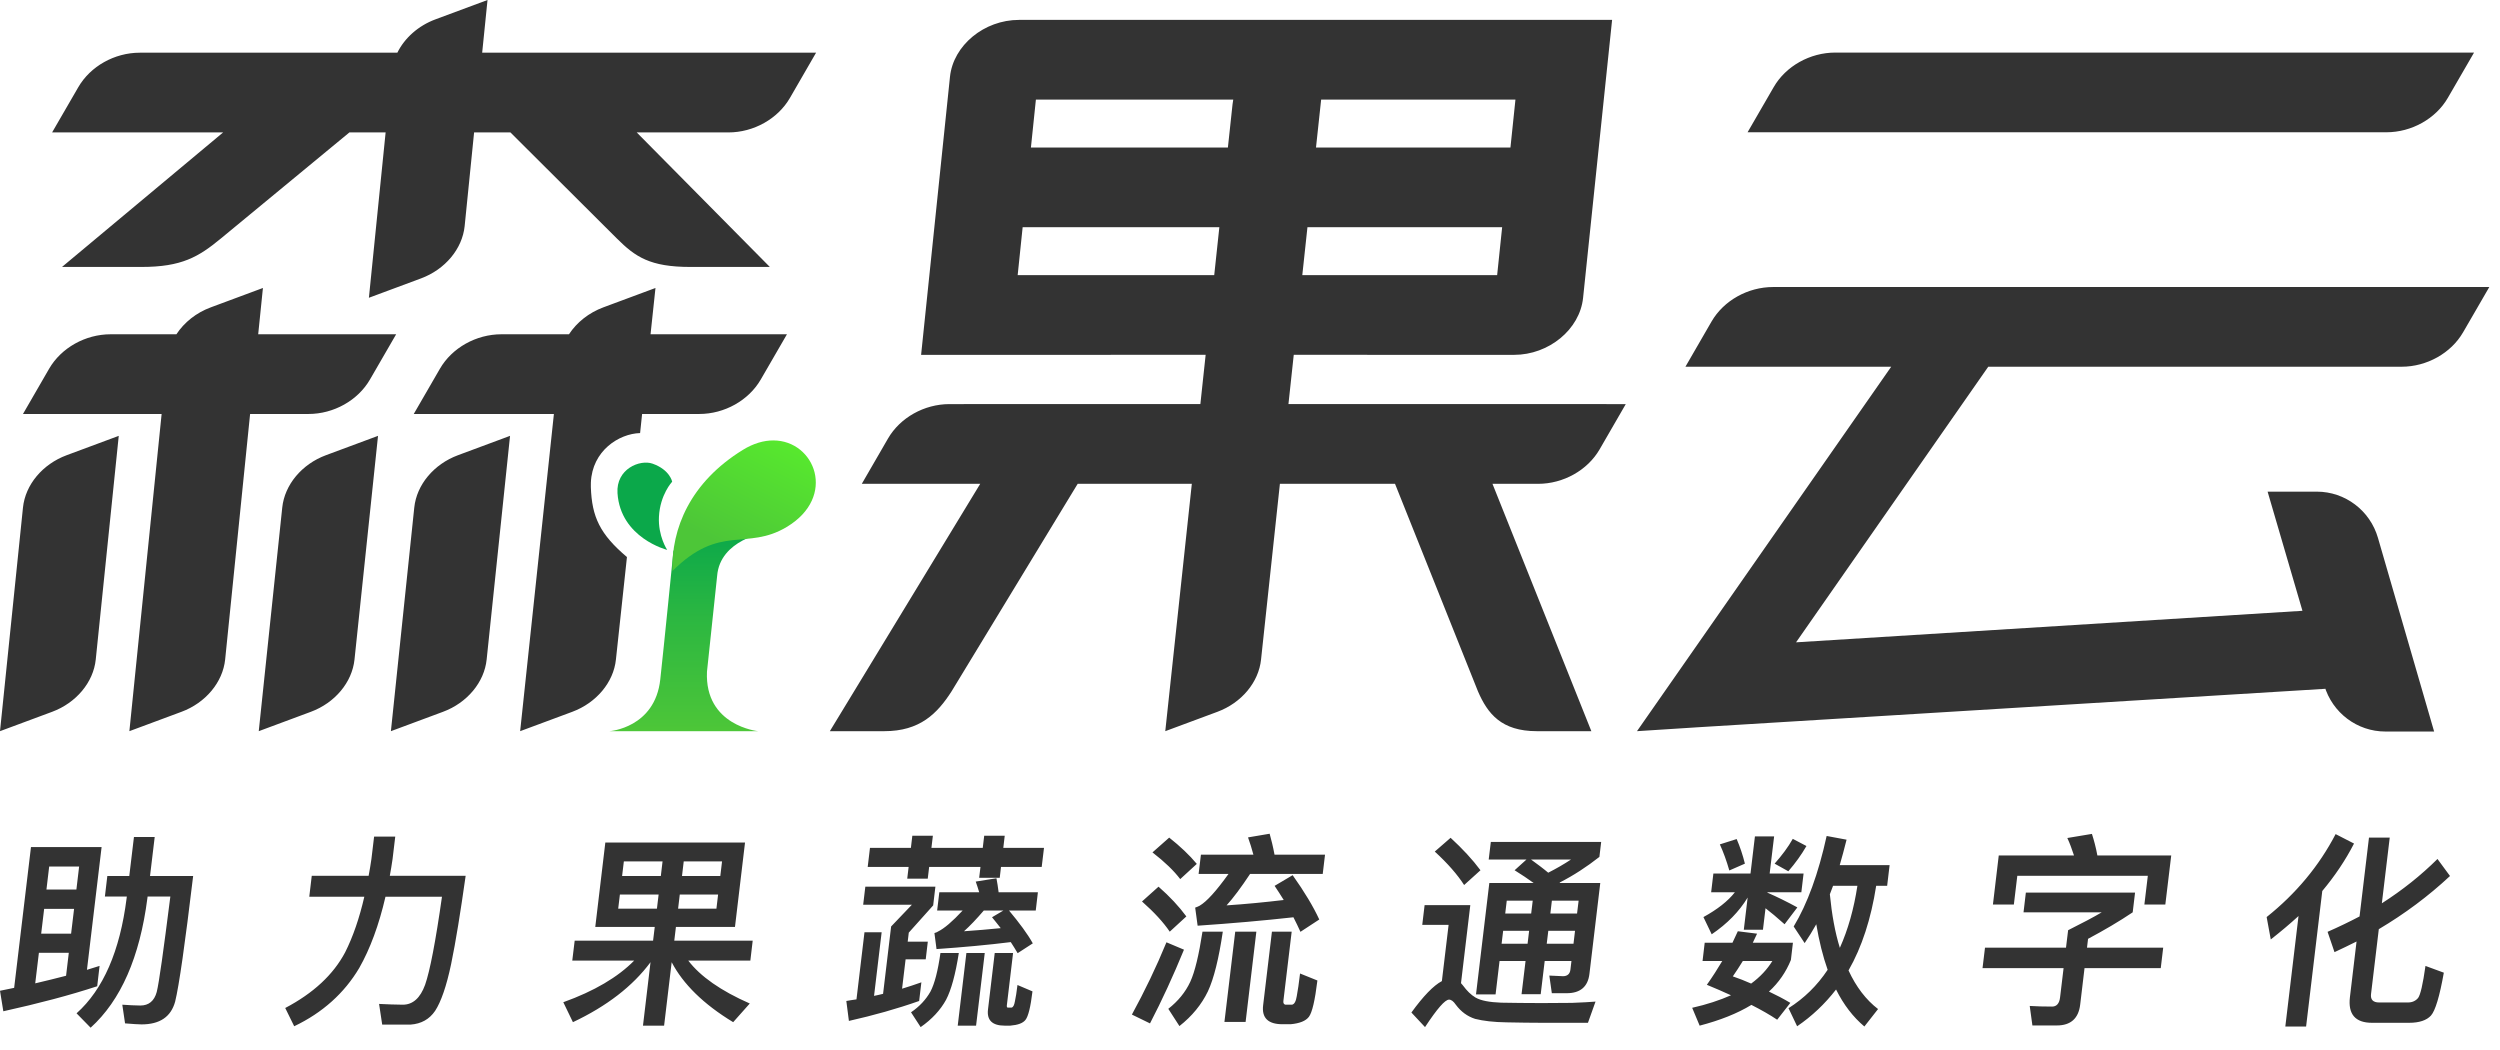 <?xml version="1.0" encoding="UTF-8"?>
<svg width="100px" height="42px" viewBox="0 0 100 42" version="1.1" xmlns="http://www.w3.org/2000/svg" xmlns:xlink="http://www.w3.org/1999/xlink">
    <!-- Generator: Sketch 60.1 (88133) - https://sketch.com -->
    <title>编组 5</title>
    <desc>Created with Sketch.</desc>
    <defs>
        <linearGradient x1="50%" y1="0%" x2="50%" y2="100%" id="linearGradient-1">
            <stop stop-color="#0BA84A" offset="0%"></stop>
            <stop stop-color="#2CB741" offset="43.343%"></stop>
            <stop stop-color="#4DC638" offset="100%"></stop>
        </linearGradient>
        <linearGradient x1="78.808%" y1="8.541%" x2="32.561%" y2="81.11%" id="linearGradient-2">
            <stop stop-color="#57E82E" offset="0%"></stop>
            <stop stop-color="#4DC638" offset="100%"></stop>
        </linearGradient>
    </defs>
    <g id="页面-1" stroke="none" stroke-width="1" fill="none" fill-rule="evenodd">
        <g id="编组-5">
            <path d="M6.188,33.48 L6.001,35.04 L7.726,35.04 C7.402,37.75 7.163,39.425 7.006,40.064 C6.839,40.673 6.394,40.976 5.66,40.976 C5.532,40.976 5.31,40.959 5.002,40.935 L4.892,40.188 C5.169,40.205 5.408,40.221 5.615,40.221 C5.95,40.221 6.171,40.04 6.269,39.68 C6.362,39.31 6.538,38.037 6.814,35.86 L5.904,35.86 L5.896,35.927 C5.591,38.291 4.832,40.016 3.625,41.108 L3.062,40.533 C4.127,39.58 4.798,38.046 5.065,35.927 L5.073,35.86 L4.196,35.86 L4.293,35.04 L5.171,35.04 L5.358,33.48 L6.188,33.48 Z M58.812,36.206 L58.44,39.326 L58.517,39.417 C58.674,39.631 58.839,39.794 59.018,39.9 C59.233,40.026 59.578,40.089 60.046,40.107 C60.51,40.115 61.042,40.123 61.666,40.123 C62.064,40.123 62.466,40.115 62.88,40.115 C63.289,40.099 63.602,40.082 63.821,40.064 L63.518,40.912 L61.692,40.912 C61.251,40.912 60.774,40.904 60.265,40.894 C59.746,40.887 59.329,40.837 59.005,40.755 C58.697,40.657 58.439,40.467 58.233,40.189 C58.137,40.049 58.049,39.985 57.961,39.985 C57.803,39.985 57.487,40.344 57.001,41.084 L56.456,40.501 C56.933,39.844 57.335,39.425 57.675,39.244 L57.944,36.995 L56.89,36.995 L56.984,36.206 L58.812,36.206 Z M38.353,38.119 C38.219,38.974 38.049,39.598 37.843,39.991 C37.617,40.403 37.276,40.772 36.826,41.084 L36.441,40.492 C36.779,40.262 37.037,39.984 37.219,39.662 C37.383,39.351 37.517,38.834 37.618,38.119 L38.353,38.119 Z M93.425,33.364 L94.161,33.742 C93.82,34.407 93.393,35.04 92.891,35.64 L92.244,41.06 L91.413,41.06 L91.941,36.641 C91.591,36.962 91.219,37.273 90.831,37.578 L90.666,36.682 C91.84,35.746 92.762,34.638 93.425,33.364 Z M73.066,33.439 L73.863,33.587 C73.772,33.948 73.683,34.284 73.589,34.605 L75.584,34.605 L75.486,35.433 L75.047,35.433 C74.841,36.756 74.476,37.882 73.941,38.817 C74.244,39.474 74.638,39.991 75.122,40.362 L74.575,41.06 C74.125,40.682 73.744,40.188 73.442,39.58 C72.997,40.156 72.476,40.649 71.885,41.051 L71.541,40.327 C72.163,39.934 72.687,39.425 73.106,38.792 C72.914,38.25 72.764,37.643 72.651,36.97 C72.501,37.24 72.342,37.495 72.186,37.724 L71.747,37.06 C72.295,36.156 72.734,34.949 73.066,33.439 Z M15.81,33.463 L15.703,34.359 C15.668,34.589 15.634,34.818 15.592,35.033 L18.626,35.033 C18.419,36.493 18.231,37.667 18.045,38.563 C17.859,39.45 17.64,40.074 17.405,40.434 C17.174,40.773 16.848,40.953 16.422,40.984 L15.288,40.984 L15.163,40.157 C15.497,40.171 15.806,40.188 16.11,40.188 C16.517,40.188 16.812,39.918 17.004,39.392 C17.196,38.843 17.424,37.667 17.679,35.869 L15.419,35.869 C15.157,37.004 14.804,37.955 14.37,38.719 C13.77,39.729 12.901,40.509 11.768,41.05 L11.409,40.32 C12.532,39.729 13.331,38.989 13.805,38.094 C14.12,37.471 14.376,36.724 14.573,35.869 L12.371,35.869 L12.47,35.033 L14.745,35.033 C14.788,34.809 14.823,34.589 14.857,34.359 L14.964,33.463 L15.81,33.463 Z M48.912,37.267 C48.752,38.349 48.554,39.146 48.316,39.655 C48.063,40.181 47.68,40.649 47.177,41.043 L46.732,40.353 C47.12,40.049 47.419,39.687 47.612,39.269 C47.795,38.874 47.955,38.2 48.099,37.267 L48.912,37.267 Z M40.523,38.119 L40.273,40.221 C40.268,40.262 40.273,40.288 40.303,40.303 L40.464,40.303 C40.529,40.288 40.57,40.205 40.596,40.057 C40.632,39.894 40.665,39.68 40.699,39.4 L41.299,39.655 C41.224,40.279 41.131,40.656 41.018,40.797 C40.914,40.928 40.716,41.001 40.409,41.026 L40.185,41.026 C39.69,41.026 39.468,40.805 39.52,40.378 L39.789,38.119 L40.523,38.119 Z M69.513,37.25 L70.283,37.347 C70.221,37.47 70.167,37.593 70.112,37.709 L71.717,37.709 L71.636,38.398 C71.443,38.875 71.153,39.302 70.758,39.663 C71.053,39.802 71.339,39.95 71.613,40.115 L71.087,40.789 C70.806,40.599 70.463,40.403 70.056,40.196 C69.488,40.542 68.799,40.813 67.986,41.026 L67.687,40.312 C68.277,40.18 68.792,40.008 69.239,39.811 C68.935,39.67 68.611,39.531 68.274,39.392 C68.507,39.064 68.711,38.743 68.891,38.439 L68.102,38.439 L68.188,37.709 L69.299,37.709 C69.374,37.544 69.448,37.398 69.513,37.25 Z M39.39,38.119 L39.043,41.026 L38.309,41.026 L38.656,38.119 L39.39,38.119 Z M29.801,33.702 L29.399,37.077 L27.037,37.077 L26.971,37.627 L30.108,37.627 L30.014,38.423 L27.53,38.423 C28.013,39.055 28.831,39.631 29.991,40.14 L29.327,40.887 C28.136,40.165 27.323,39.36 26.867,38.488 L26.564,41.026 L25.719,41.026 L26.021,38.488 C25.308,39.45 24.271,40.247 22.917,40.887 L22.532,40.089 C23.767,39.646 24.712,39.089 25.368,38.423 L22.891,38.423 L22.987,37.627 L26.123,37.627 L26.19,37.077 L23.811,37.077 L24.213,33.702 L29.801,33.702 Z M85.402,35.705 L85.308,36.493 C84.769,36.856 84.169,37.208 83.522,37.553 L83.48,37.906 L86.528,37.906 L86.43,38.726 L83.381,38.726 L83.207,40.188 C83.141,40.738 82.827,41.018 82.276,41.018 L81.296,41.018 L81.189,40.238 C81.458,40.255 81.76,40.263 82.087,40.263 C82.262,40.263 82.374,40.14 82.402,39.901 L82.543,38.726 L79.301,38.726 L79.4,37.906 L82.64,37.906 L82.725,37.208 C83.283,36.928 83.736,36.691 84.069,36.493 L80.941,36.493 L81.034,35.705 L85.402,35.705 Z M51.667,37.267 L51.335,40.04 C51.326,40.124 51.352,40.171 51.414,40.188 L51.678,40.188 C51.775,40.171 51.837,40.057 51.871,39.844 C51.914,39.622 51.957,39.319 52.002,38.94 L52.696,39.22 C52.599,40.017 52.487,40.501 52.355,40.674 C52.231,40.837 51.988,40.936 51.625,40.969 L51.297,40.969 C50.722,40.969 50.465,40.714 50.525,40.213 L50.877,37.267 L51.667,37.267 Z M46.658,37.692 L47.359,37.987 C46.931,39.031 46.478,40.017 46,40.936 L45.276,40.583 C45.787,39.646 46.254,38.678 46.658,37.692 Z M95.589,33.505 L95.274,36.132 C96.096,35.606 96.837,35.016 97.499,34.359 L98,35.04 C97.138,35.845 96.191,36.551 95.152,37.167 L94.841,39.763 C94.815,39.985 94.921,40.099 95.168,40.099 L96.317,40.099 C96.493,40.099 96.629,40.033 96.724,39.918 C96.818,39.794 96.915,39.369 97.019,38.637 L97.753,38.907 C97.585,39.853 97.413,40.428 97.237,40.624 C97.063,40.813 96.772,40.912 96.364,40.912 L94.88,40.912 C94.209,40.912 93.916,40.566 93.997,39.885 L94.262,37.66 C93.973,37.806 93.677,37.947 93.38,38.086 L93.103,37.273 C93.549,37.077 93.973,36.873 94.382,36.658 L94.759,33.505 L95.589,33.505 Z M50.254,37.267 L49.824,40.878 L48.977,40.878 L49.409,37.267 L50.254,37.267 Z M37.416,35.466 L37.327,36.216 L36.351,37.306 L36.308,37.668 L37.112,37.668 L37.029,38.373 L36.224,38.373 L36.083,39.548 C36.349,39.466 36.605,39.383 36.855,39.293 L36.766,40.039 C35.882,40.352 34.941,40.615 33.956,40.837 L33.853,40.039 C33.99,40.016 34.129,39.991 34.259,39.975 L34.579,37.29 L35.266,37.29 L34.962,39.835 C35.077,39.81 35.199,39.787 35.323,39.753 L35.645,37.059 L36.475,36.19 L34.527,36.19 L34.613,35.466 L37.416,35.466 Z M4.064,33.882 L3.478,38.793 L3.983,38.636 L3.888,39.45 C2.79,39.811 1.537,40.14 0.133,40.451 L0,39.631 L0.566,39.514 L1.239,33.882 L4.064,33.882 Z M64.047,33.678 L63.976,34.276 C63.473,34.671 62.947,35.016 62.384,35.303 L62.398,35.319 L64.011,35.319 L63.577,38.957 C63.517,39.466 63.214,39.728 62.671,39.728 L62.073,39.728 L61.973,39.023 L62.52,39.048 C62.696,39.048 62.796,38.957 62.817,38.785 L62.858,38.439 L61.788,38.439 L61.628,39.769 L60.862,39.769 L61.022,38.439 L59.982,38.439 L59.823,39.777 L59.04,39.777 L59.573,35.319 L61.345,35.319 C61.117,35.156 60.867,34.983 60.584,34.81 L61.058,34.382 L59.548,34.382 L59.633,33.678 L64.047,33.678 Z M70.895,38.439 L69.714,38.439 C69.584,38.652 69.449,38.858 69.313,39.055 C69.559,39.137 69.802,39.237 70.046,39.343 C70.405,39.08 70.688,38.776 70.895,38.439 Z M2.752,38.111 L1.556,38.111 L1.409,39.334 C1.835,39.237 2.249,39.13 2.643,39.03 L2.752,38.111 Z M39.858,35.131 C39.888,35.295 39.92,35.483 39.945,35.69 L41.516,35.69 L41.43,36.42 L40.36,36.42 C40.778,36.92 41.102,37.357 41.312,37.734 L40.706,38.127 C40.621,37.98 40.525,37.831 40.431,37.684 C39.508,37.799 38.523,37.889 37.461,37.963 L37.377,37.322 C37.443,37.306 37.494,37.281 37.528,37.257 C37.766,37.142 38.096,36.863 38.507,36.42 L37.486,36.42 L37.573,35.69 L39.168,35.69 C39.123,35.541 39.076,35.393 39.029,35.263 L39.858,35.131 Z M74.296,35.433 L73.322,35.433 C73.277,35.549 73.24,35.656 73.194,35.771 C73.273,36.583 73.402,37.298 73.594,37.914 C73.919,37.19 74.154,36.362 74.296,35.433 Z M63.001,37.232 L61.932,37.232 L61.869,37.75 L62.94,37.75 L63.001,37.232 Z M61.165,37.232 L60.126,37.232 L60.064,37.75 L61.103,37.75 L61.165,37.232 Z M70.965,33.456 L70.786,34.941 L72.143,34.941 L72.054,35.69 L70.697,35.69 L70.695,35.705 C71.09,35.878 71.49,36.075 71.894,36.296 L71.383,36.97 C71.079,36.699 70.826,36.485 70.621,36.33 L70.518,37.19 L69.752,37.19 L69.906,35.902 C69.567,36.461 69.095,36.945 68.468,37.372 L68.137,36.683 C68.693,36.378 69.113,36.05 69.396,35.69 L68.446,35.69 L68.535,34.941 L70.02,34.941 L70.197,33.456 L70.965,33.456 Z M2.963,36.354 L1.766,36.354 L1.647,37.347 L2.844,37.347 L2.963,36.354 Z M50.786,33.349 C50.853,33.594 50.924,33.874 50.981,34.186 L53.001,34.186 L52.909,34.958 L50.003,34.958 C49.644,35.5 49.33,35.919 49.063,36.215 C49.819,36.165 50.585,36.091 51.349,36 C51.228,35.805 51.106,35.615 50.984,35.434 L51.706,35.007 C52.184,35.681 52.537,36.272 52.771,36.78 L52.018,37.273 C51.929,37.084 51.841,36.887 51.737,36.691 C50.555,36.822 49.272,36.936 47.905,37.028 L47.807,36.305 C47.881,36.279 47.94,36.254 47.983,36.23 C48.266,36.067 48.652,35.639 49.14,34.958 L47.944,34.958 L48.037,34.186 L50.136,34.186 C50.069,33.941 50,33.71 49.921,33.496 L50.786,33.349 Z M46.341,35.467 C46.791,35.86 47.165,36.264 47.454,36.657 L46.79,37.267 C46.539,36.896 46.171,36.493 45.68,36.059 L46.341,35.467 Z M40.137,36.42 L39.353,36.42 C39.058,36.764 38.792,37.043 38.56,37.25 C39.052,37.216 39.543,37.175 40.029,37.126 C39.917,36.977 39.799,36.839 39.681,36.69 L40.137,36.42 Z M61.309,36.026 L60.27,36.026 L60.209,36.542 L61.247,36.542 L61.309,36.026 Z M63.145,36.026 L62.075,36.026 L62.014,36.542 L63.082,36.542 L63.145,36.026 Z M26.345,35.78 L24.796,35.78 L24.728,36.346 L26.277,36.346 L26.345,35.78 Z M28.724,35.78 L27.191,35.78 L27.124,36.346 L28.657,36.346 L28.724,35.78 Z M83.677,33.356 C83.759,33.611 83.837,33.899 83.895,34.219 L86.849,34.219 L86.613,36.182 L85.775,36.182 L85.913,35.033 L80.692,35.033 L80.554,36.182 L79.717,36.182 L79.95,34.219 L82.96,34.219 C82.878,33.973 82.794,33.733 82.693,33.52 L83.677,33.356 Z M3.165,34.662 L1.967,34.662 L1.858,35.581 L3.056,35.581 L3.165,34.662 Z M58.024,33.512 C58.499,33.949 58.902,34.382 59.219,34.81 L58.565,35.401 C58.303,34.991 57.91,34.539 57.391,34.063 L58.024,33.512 Z M46.768,33.504 C47.205,33.85 47.579,34.203 47.872,34.556 L47.209,35.164 C46.96,34.834 46.588,34.474 46.099,34.096 L46.768,33.504 Z M37.315,33.43 L37.257,33.914 L39.31,33.914 L39.368,33.43 L40.189,33.43 L40.132,33.914 L41.76,33.914 L41.668,34.678 L40.04,34.678 L39.989,35.113 L39.166,35.113 L39.219,34.678 L37.166,34.678 L37.11,35.148 L36.289,35.148 L36.345,34.678 L34.708,34.678 L34.799,33.914 L36.436,33.914 L36.493,33.43 L37.315,33.43 Z M28.882,34.456 L27.349,34.456 L27.28,35.04 L28.812,35.04 L28.882,34.456 Z M26.502,34.456 L24.954,34.456 L24.884,35.04 L26.433,35.04 L26.502,34.456 Z M62.839,34.382 L61.242,34.382 C61.491,34.564 61.726,34.736 61.929,34.908 C62.252,34.744 62.553,34.571 62.839,34.382 Z M71.711,33.554 L72.258,33.841 C72.058,34.187 71.818,34.522 71.533,34.851 L70.985,34.546 C71.281,34.211 71.528,33.882 71.711,33.554 Z M69.467,33.562 C69.597,33.865 69.71,34.194 69.796,34.546 L69.173,34.819 C69.06,34.424 68.933,34.08 68.794,33.775 L69.467,33.562 Z" id="形状结合" fill="#333333"></path>
            <g id="编组">
                <path d="M27.909,21.505 C27.479,21.526 26.938,22.033 26.938,22.033 L26.938,22.033 C26.938,22.033 26.555,25.876 26.411,27.178 L26.411,27.178 C26.199,29.117 24.383,29.247 24.383,29.247 L24.383,29.247 L30.324,29.247 C30.324,29.247 28.181,29.033 28.279,26.866 L28.279,26.866 L28.685,23.041 C28.798,21.579 30.632,21.3 30.632,21.3 L30.632,21.3 C30.632,21.3 28.39,21.481 27.909,21.505" id="Fill-19" fill="url(#linearGradient-1)"></path>
                <path d="M29.715,17.995 C27.604,19.296 26.851,21.146 26.897,22.842 L26.897,22.842 C28.805,20.935 29.86,22.044 31.468,21.079 L31.468,21.079 C33.489,19.87 32.598,17.617 30.931,17.617 L30.931,17.617 C30.557,17.617 30.143,17.731 29.715,17.995" id="Fill-21" fill="url(#linearGradient-2)"></path>
                <path d="M26.887,19.268 C26.887,19.268 26.404,19.778 26.358,20.67 C26.318,21.442 26.687,21.996 26.687,21.996 C26.687,21.996 24.819,21.524 24.7,19.728 C24.636,18.755 25.599,18.369 26.101,18.546 C26.796,18.79 26.887,19.268 26.887,19.268" id="Fill-23" fill="#0BA84A"></path>
                <path d="M99.572,11.481 L98.525,13.29 C98.041,14.127 97.073,14.669 96.065,14.669 L96.065,14.669 L79.53,14.669 L71.842,25.693 L92.098,24.432 L90.704,19.666 L92.673,19.666 C93.804,19.666 94.801,20.419 95.118,21.514 L95.118,21.514 L97.365,29.261 L95.414,29.261 C94.286,29.261 93.291,28.511 92.972,27.419 L93.016,27.552 L67.808,29.097 C67.806,29.097 67.804,29.098 67.803,29.098 L65.479,29.247 L75.648,14.669 L67.417,14.669 L68.463,12.859 C68.948,12.022 69.916,11.481 70.923,11.481 L70.923,11.481 L99.572,11.481 Z M10.517,11.519 L10.328,13.37 L15.846,13.371 L14.799,15.18 C14.315,16.017 13.348,16.559 12.34,16.559 L12.34,16.559 L10.004,16.559 L9.006,26.381 C8.911,27.291 8.225,28.114 7.26,28.472 L5.175,29.247 L6.465,16.559 L0.919,16.559 L1.965,14.749 C2.45,13.912 3.417,13.371 4.425,13.371 L4.425,13.371 L7.057,13.37 C7.367,12.897 7.848,12.51 8.432,12.294 L10.517,11.519 Z M15.121,17.434 L14.18,26.381 C14.085,27.291 13.399,28.114 12.435,28.472 L10.35,29.247 L11.29,20.301 C11.386,19.39 12.072,18.568 13.035,18.209 L15.121,17.434 Z M4.75,17.434 L3.83,26.381 C3.736,27.291 3.049,28.114 2.086,28.472 L0,29.247 L0.919,20.301 C1.014,19.39 1.7,18.568 2.665,18.209 L4.75,17.434 Z M64.484,0.796 L63.323,11.918 C63.191,13.175 61.957,14.194 60.564,14.194 L51.75,14.193 L51.538,16.163 L65.031,16.164 L63.985,17.974 C63.5,18.811 62.533,19.353 61.524,19.353 L61.524,19.353 L59.699,19.353 L63.654,29.247 L61.473,29.247 C60.054,29.247 59.505,28.547 59.119,27.655 L59.119,27.655 L55.801,19.353 L51.196,19.353 L50.442,26.381 C50.347,27.291 49.661,28.114 48.697,28.472 L46.611,29.247 L47.673,19.353 L43.107,19.353 L38.062,27.655 C37.489,28.547 36.794,29.247 35.375,29.247 L33.194,29.247 L39.209,19.353 L34.472,19.353 L35.519,17.543 C36.003,16.706 36.97,16.164 37.978,16.164 L37.978,16.164 L48.015,16.163 L48.226,14.193 L36.844,14.194 L37.999,3.073 C38.13,1.815 39.365,0.796 40.759,0.796 L40.759,0.796 L64.484,0.796 Z M26.219,11.519 L26.022,13.37 L31.478,13.371 L30.431,15.18 C29.947,16.017 28.979,16.559 27.971,16.559 L27.971,16.559 L25.684,16.559 L25.604,17.323 C24.763,17.346 23.686,18.026 23.635,19.306 L23.634,19.485 C23.674,20.678 23.998,21.369 25.078,22.282 L25.078,22.282 L24.637,26.381 C24.543,27.291 23.856,28.113 22.892,28.472 L22.892,28.472 L20.806,29.247 L22.156,16.559 L16.55,16.559 L17.597,14.749 C18.081,13.912 19.049,13.371 20.056,13.371 L20.056,13.371 L22.76,13.37 C23.07,12.897 23.551,12.511 24.134,12.294 L24.134,12.294 L26.219,11.519 Z M20.402,17.434 L19.466,26.381 C19.372,27.291 18.686,28.114 17.721,28.472 L15.636,29.247 L16.571,20.301 C16.666,19.39 17.352,18.568 18.317,18.209 L20.402,17.434 Z M19.501,0 L19.287,2.108 L32.643,2.108 L31.597,3.918 C31.113,4.754 30.146,5.297 29.137,5.297 L29.137,5.297 L25.468,5.296 L30.793,10.678 L27.612,10.678 C26.002,10.678 25.413,10.276 24.675,9.54 L24.675,9.54 L20.416,5.296 L18.964,5.296 L18.586,9.045 C18.492,9.955 17.806,10.777 16.841,11.136 L14.756,11.911 L15.425,5.296 L13.977,5.296 L8.835,9.54 C7.943,10.276 7.27,10.678 5.66,10.678 L2.48,10.678 L8.926,5.296 L2.084,5.297 L3.132,3.487 C3.616,2.651 4.583,2.108 5.591,2.108 L5.591,2.108 L15.894,2.108 C16.185,1.519 16.731,1.03 17.416,0.775 L19.501,0 Z M48.774,9.088 L40.906,9.088 L40.707,11.004 L48.569,11.004 L48.774,9.088 Z M60.086,9.088 L52.298,9.088 L52.092,11.004 L59.886,11.004 L60.086,9.088 Z M49.33,3.984 L41.436,3.983 L41.237,5.9 L49.116,5.9 L49.302,4.168 C49.309,4.106 49.318,4.045 49.33,3.984 Z M60.618,3.983 L52.846,3.983 L52.64,5.9 L60.418,5.9 L60.618,3.983 Z M98.962,2.103 L97.915,3.912 C97.432,4.749 96.464,5.291 95.456,5.291 L95.456,5.291 L69.903,5.291 L70.95,3.481 C71.434,2.644 72.402,2.103 73.41,2.103 L73.41,2.103 L98.962,2.103 Z" id="形状结合" fill="#333333"></path>
            </g>
        </g>
    </g>
</svg>